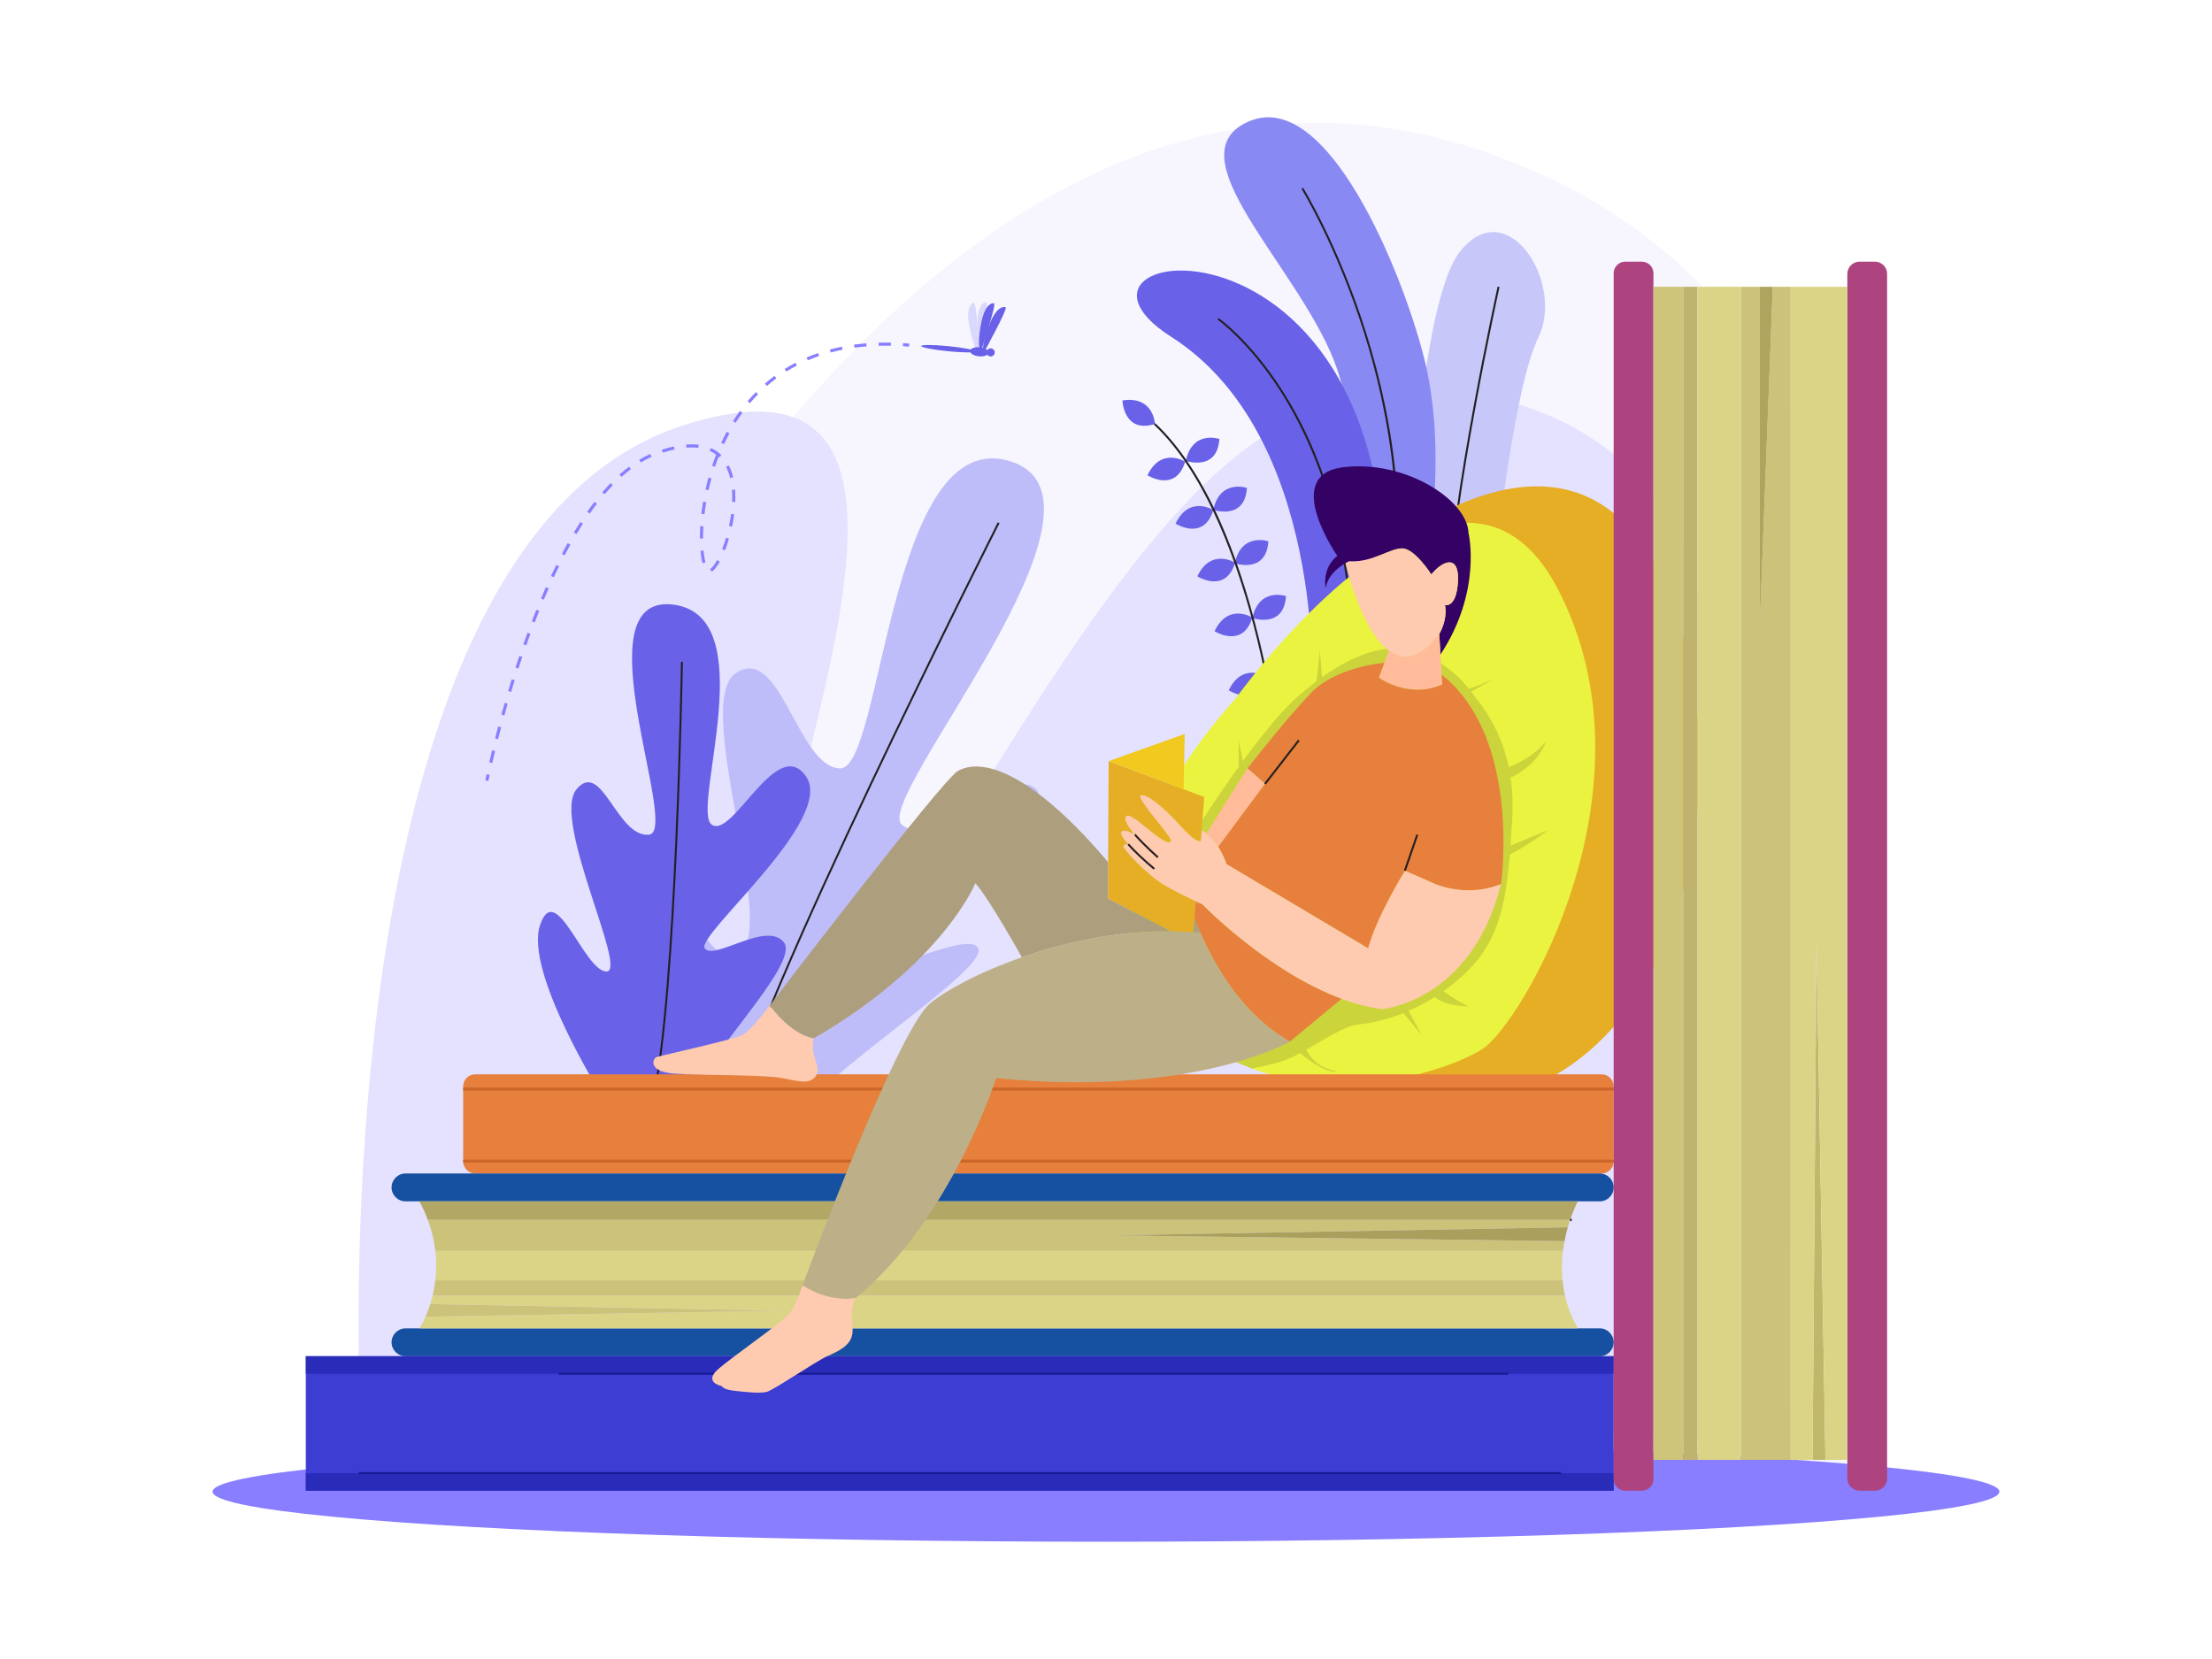 <?xml version="1.0" encoding="utf-8"?>
<!-- Generator: Adobe Illustrator 25.2.3, SVG Export Plug-In . SVG Version: 6.00 Build 0)  -->
<svg version="1.1" xmlns="http://www.w3.org/2000/svg" xmlns:xlink="http://www.w3.org/1999/xlink" x="0px" y="0px"
	 viewBox="0 0 2666.67 2000" style="enable-background:new 0 0 2666.67 2000;" xml:space="preserve">
<style type="text/css">
	.st0{opacity:0;fill:#FFFFFF;}
	.st1{fill:#F7F6FF;}
	.st2{fill:#887EFF;}
	.st3{fill:#E4E2FE;}
	.st4{fill:#6962E8;}
	.st5{fill:#231F20;}
	.st6{fill:#C7C8F9;}
	.st7{fill:#8989F4;}
	.st8{fill:#BEBDF9;}
	.st9{fill:#E5AE25;}
	.st10{fill:#EAF33F;}
	.st11{opacity:0.15;}
	.st12{fill:#E6803C;}
	.st13{fill:#CC6529;}
	.st14{fill:#1650A0;}
	.st15{fill:#B2A764;}
	.st16{fill:#CCC279;}
	.st17{fill:#DBD487;}
	.st18{fill:#AA9F5C;}
	.st19{fill:#3B3DD3;}
	.st20{fill:#292BB9;}
	.st21{fill:#151993;}
	.st22{fill:#AD447F;}
	.st23{fill:#C1B76B;}
	.st24{fill:#CEC47A;}
	.st25{fill:#BFB36F;}
	.st26{fill:#AFA35D;}
	.st27{fill:#DAD8FD;}
	.st28{fill:#340265;}
	.st29{fill:#FECAB0;}
	.st30{fill:#FFBB9A;}
	.st31{fill:#F2C91F;}
	.st32{fill:#AD9F7D;}
	.st33{fill:#BDB088;}
</style>
<g id="BACKGROUND">
	<rect x="0" class="st0" width="2666.67" height="2000"/>
</g>
<g id="OBJECTS">
	<g>
		<g>
			<g>
				<path class="st1" d="M540.39,1216.55c0,0,489.77-1314.78,1266.23-1027.62s292.16,1489.97,292.16,1489.97l176.22,55.88v62.34
					H464.87L540.39,1216.55z"/>
			</g>
			<g>
				<ellipse class="st2" cx="1333.33" cy="1798.29" rx="1077.09" ry="60.32"/>
			</g>
			<g>
				<path class="st3" d="M432.51,1656.12c2.4-10.05-40.76-1002.47,389.6-1142.8s14.67,624.67,123.02,703.23
					s368.26-631.95,638.68-720.38s468.13,88.5,465.3,257.17c-2.84,168.67,0,981.43,0,981.43L432.51,1656.12z"/>
			</g>
			<g>
				<g>
					<path class="st4" d="M1392.33,511.14c0,0-1.23-34.23-39.19-28.4C1353.14,482.73,1354.42,522.98,1392.33,511.14z"/>
				</g>
				<g>
					<path class="st4" d="M1428.81,556.54c0,0-29-18.22-45.52,16.44C1383.29,572.98,1417.3,594.55,1428.81,556.54z"/>
				</g>
				<g>
					<path class="st4" d="M1470.02,529.16c0,0-32.41-11.07-40.52,26.47C1429.51,555.63,1467.56,568.79,1470.02,529.16z"/>
				</g>
				<g>
					<path class="st4" d="M1503.2,588.2c0,0-32.41-11.07-40.52,26.47C1462.68,614.67,1500.74,627.83,1503.2,588.2z"/>
				</g>
				<g>
					<path class="st4" d="M1529.06,652.57c0,0-32.41-11.07-40.52,26.47C1488.54,679.04,1526.6,692.2,1529.06,652.57z"/>
				</g>
				<g>
					<path class="st4" d="M1550.33,718.63c0,0-32.41-11.07-40.52,26.47C1509.81,745.1,1547.86,758.26,1550.33,718.63z"/>
				</g>
				<g>
					<path class="st4" d="M1567.81,789.66c0,0-32.41-11.07-40.52,26.47C1527.29,816.13,1565.34,829.3,1567.81,789.66z"/>
				</g>
				<g>
					<path class="st4" d="M1462.7,614.84c0,0-29-18.22-45.52,16.44C1417.18,631.28,1451.18,652.85,1462.7,614.84z"/>
				</g>
				<g>
					<path class="st4" d="M1488.95,678.36c0,0-29-18.22-45.52,16.44C1443.43,694.81,1477.43,716.37,1488.95,678.36z"/>
				</g>
				<g>
					<path class="st4" d="M1509.74,744.47c0,0-29-18.22-45.52,16.44C1464.22,760.92,1498.23,782.48,1509.74,744.47z"/>
				</g>
				<g>
					<path class="st4" d="M1526.81,815.8c0,0-29-18.22-45.52,16.44C1481.29,832.24,1515.3,853.81,1526.81,815.8z"/>
				</g>
				<g>
					<path class="st5" d="M1544.43,937.94c-0.07-0.77-6.93-77.79-29.2-168.41c-20.54-83.55-58.75-196.07-124.16-257.66l1.61-1.71
						c29.09,27.39,55.29,66.93,77.88,117.53c18.05,40.43,33.85,87.97,46.96,141.31c22.31,90.79,29.19,167.97,29.25,168.73
						L1544.43,937.94z"/>
				</g>
			</g>
			<g>
				<g>
					<path class="st6" d="M1697.05,728.37c0,0,7.63-358.38,64.25-426.71c56.62-68.33,125.63,39.56,92.92,106.09
						c-32.71,66.53-57.38,320.62-57.38,320.62H1697.05z"/>
				</g>
				<g>
					<path class="st5" d="M1747.17,728.41l-2.35-0.07c3.56-124,60.08-380.3,60.65-382.87l2.29,0.51
						C1807.2,348.55,1750.73,604.63,1747.17,728.41z"/>
				</g>
			</g>
			<g>
				<g>
					<path class="st7" d="M1629.34,789.44c0,0,24.91-236.98-20.81-353.86c-45.72-116.88-196.59-249.94-102.28-289.5
						c94.32-39.56,184.09,181.61,210.23,284.11s14.13,231.74-20.32,366.71L1629.34,789.44z"/>
				</g>
				<g>
					<path class="st5" d="M1668.71,793.97l-2.28-0.55c36.4-151.89,7.98-297.63-22.27-393.14c-32.79-103.53-74.74-172-75.16-172.68
						l2-1.23c0.42,0.68,42.5,69.35,75.38,173.14c19.31,60.96,31.73,121.94,36.9,181.25
						C1689.74,654.92,1684.84,726.65,1668.71,793.97z"/>
				</g>
			</g>
			<g>
				<g>
					<path class="st4" d="M1581.69,834.2c0,0,16.43-309.57-169.89-428.24s323.86-186.82,250.38,410.97L1581.69,834.2z"/>
				</g>
				<g>
					<path class="st5" d="M1631.75,823.73l-2.35-0.06c3.97-165.6-40.18-275.97-77.91-339.39c-40.88-68.71-83.25-98.65-83.67-98.95
						l1.34-1.93c0.43,0.3,43.13,30.46,84.27,99.55c24.14,40.55,43.05,86.39,56.21,136.26
						C1626.07,681.53,1633.51,750.34,1631.75,823.73z"/>
				</g>
			</g>
			<g>
				<g>
					<path class="st8" d="M812.62,1331.56c0,0-86.42-271.79-34.87-303.5c51.55-31.71,50.73,135.52,108.98,121.73
						c58.25-13.79-54.05-300.89,0-338.05c54.05-37.16,74.43,112.92,125.98,114.6c51.55,1.68,58.74-417.89,206.19-369.94
						c147.45,47.95-166.63,406.38-131.86,437.55c34.76,31.17,128.76-73.79,162.14-42.49c33.38,31.3-254,193.18-239.24,219.73
						c14.76,26.55,156.94-54.31,169.4-27.9c12.46,26.41-203.12,160.47-211.85,200.96L812.62,1331.56z"/>
				</g>
				<g>
					<path class="st5" d="M887.89,1337.79l-2.32-0.33c15.32-109.57,314.28-701.81,317.3-707.78l2.1,1.06
						C1201.94,636.71,903.16,1228.6,887.89,1337.79z"/>
				</g>
			</g>
			<g>
				<g>
					<path class="st4" d="M726.89,1323.01c0,0-94.79-150.62-75.91-207.47c18.88-56.85,53.05,54.88,80.02,55.66
						s-66.53-183.1-35.96-219.73c30.57-36.63,48.55,58.19,87.21,54.83c38.66-3.35-83.61-289.26,27.87-277.57
						c111.48,11.69,22.48,246.35,47.65,265.23c25.17,18.88,79.12-109.69,114.18-57.54c35.06,52.15-133.96,191.7-122.27,206.88
						c11.69,15.19,74.2-33.69,95.3-7.29c21.1,26.4-107.89,150.14-106.09,187.01H726.89z"/>
				</g>
				<g>
					<path class="st5" d="M788.86,1323.26l-2.29-0.51c27.6-123.72,34.29-520.89,34.36-524.89l2.35,0.04
						C823.21,801.9,816.52,1199.31,788.86,1323.26z"/>
				</g>
			</g>
			<g>
				<g>
					<path class="st9" d="M1650.18,677.29c0,0,252.29-227.27,360.84,36.64c108.55,263.91-10.87,731.21-411.12,592.41"/>
				</g>
				<g>
					<path class="st10" d="M1787.65,1264.31c-35.64,23.45-161.29,67.63-278.5,23.83c-16.12-6.02-32.08-13.71-47.62-23.35
						c-19.91-12.35-39.13-27.88-57.13-47.19c-22.43-24.06-35.01-50.52-40.41-77.92c-8.42-42.61,0.55-87.48,16.87-129.03
						c35.99-91.66,107.78-167.28,107.78-167.28s265.49-372.34,389.65-132.83C2002.45,950.08,1834.48,1233.51,1787.65,1264.31z"/>
				</g>
				<g class="st11">
					<g>
						<path class="st5" d="M1808.59,799.37c3.61-1.77,6.98-3.62,9.78-5.49L1808.59,799.37z"/>
					</g>
					<g>
						<path class="st5" d="M1760.39,1178.95c-6.74,5.88-13.44,11.13-20.06,15.83c16.27,12.5,30.26,18.48,30.26,18.48
							c-24.02-0.4-35.59-6.73-40.87-11.34c-10.99,6.97-21.62,12.48-31.65,16.82l16.53,30.06l-22.61-27.51
							c-23.95,9.55-43.79,12.59-55.36,13.86c-14.93,1.63-39.47,17.6-61.74,30.22c4.82,10.19,15.17,22.68,37.27,26.2
							c0,0-9.51,6.15-44.99-21.91c-7.01,3.77-13.63,6.98-19.45,9c-9.14,3.19-23.65,6.5-38.58,9.47
							c-16.12-6.02-32.08-13.71-47.62-23.35c-19.91-12.35-39.13-27.88-57.13-47.19c-22.43-24.06-35.01-50.52-40.41-77.92
							c-0.47-32.9,7.69-66.32,20.06-97.84c30.07-23.16,62.06-47.9,62.06-47.9s20.93-32.95,47.29-69.52
							c-0.18-13.84-0.05-31.46-0.05-31.46l4.91,24.77c20.88-28.58,44.46-58.28,63.55-75.46c7.96-7.17,16.35-14.19,25.05-20.79
							c2.25-12.08,4.28-37.09,4.28-37.09l2.57,32.06c39.2-28.04,84.04-45.94,124.76-27.61c0,0,31.14,15.07,49.59,38.31
							c0.82,1.03,1.69,2.11,2.59,3.23c6.8-2.25,19.98-6.89,30.89-12.24l-28.05,15.76c14.34,17.78,35.93,45.79,45.34,90.89
							c12.02-4.62,31.53-14.19,45-31.14c-0.22,0.81-7.98,27.11-42.75,43.89c2.18,15,3.03,31.72,1.94,50.36
							c-0.65,11.06-1.29,21.56-2.02,31.56c10.59-4.4,33.75-13.99,44.96-18.59c-0.74,0.56-24.37,18.8-45.79,29.33
							C1814.63,1097.42,1803.83,1141.02,1760.39,1178.95z"/>
					</g>
				</g>
			</g>
			<g>
				<g>
					<path class="st12" d="M1930.8,1295.12H572.92c-8.03,0-14.54,6.51-14.54,14.54v90.5c0,8.03,6.51,14.54,14.54,14.54H1930.8
						c8.03,0,14.54-6.51,14.54-14.54v-90.5C1945.34,1301.63,1938.83,1295.12,1930.8,1295.12z"/>
				</g>
				<g>
					<rect x="558.38" y="1311.16" class="st13" width="1386.97" height="3.52"/>
				</g>
				<g>
					<rect x="558.38" y="1398.02" class="st13" width="1386.97" height="3.52"/>
				</g>
			</g>
			<g>
				<g>
					<path class="st14" d="M1945.34,1431.49c0,4.64-1.88,8.83-4.92,11.87c-3.04,3.04-7.23,4.92-11.87,4.92H488.84
						c-9.26,0-16.77-7.51-16.77-16.79c0-4.64,1.88-8.83,4.92-11.87c3.03-3.04,7.23-4.92,11.86-4.92h1439.72
						C1937.83,1414.71,1945.34,1422.22,1945.34,1431.49z"/>
				</g>
				<g>
					<path class="st14" d="M1945.34,1618.2c0,4.64-1.88,8.83-4.92,11.87c-3.04,3.04-7.23,4.92-11.87,4.92H488.84
						c-9.26,0-16.77-7.51-16.77-16.79c0-4.62,1.88-8.83,4.92-11.86c3.03-3.04,7.23-4.92,11.86-4.92h1439.72
						C1937.83,1601.42,1945.34,1608.94,1945.34,1618.2z"/>
				</g>
				<g>
					<path class="st15" d="M1902.18,1448.28c0,0-4.62,8.42-9.34,22.37H515.76c-2.71-7.29-6.06-14.77-10.13-22.37H1902.18z"/>
				</g>
				<g>
					<path class="st16" d="M1890.07,1479.58l-551.9,9.77l547.95,6.9c-0.72,3.78-1.34,7.72-1.84,11.81H524.84
						c-1.37-11.77-4.21-24.31-9.09-37.41h1377.08C1891.91,1473.42,1890.98,1476.4,1890.07,1479.58z"/>
				</g>
				<g>
					<path class="st16" d="M1886.74,1562.23H521.48c1.4-5.73,2.57-11.98,3.36-18.7h1358.88
						C1884.31,1549.65,1885.28,1555.89,1886.74,1562.23z"/>
				</g>
				<g>
					<path class="st17" d="M1883.72,1543.53H524.84c1.26-10.73,1.49-22.64,0-35.47h1359.43
						C1882.93,1519.03,1882.51,1531.01,1883.72,1543.53z"/>
				</g>
				<g>
					<path class="st17" d="M1902.18,1601.42H505.63c0,0,3.37-5.04,7.36-14.09l427.8-7.2l-422.07-8.03c0.97-3.09,1.91-6.39,2.77-9.88
						h1365.25C1889.7,1575.12,1894.61,1588.34,1902.18,1601.42z"/>
				</g>
				<g>
					<rect x="1892.84" y="1469.23" class="st5" width="1.87" height="2.85"/>
				</g>
				<g>
					<polygon class="st5" points="1883.73,1544.96 1883.72,1544.96 1883.72,1542.11 					"/>
				</g>
				<g>
					<polygon class="st5" points="1886.75,1563.66 1886.74,1563.66 1886.74,1560.81 					"/>
				</g>
				<g>
					<path class="st16" d="M940.78,1580.14l-427.8,7.2c1.87-4.23,3.87-9.33,5.73-15.22L940.78,1580.14z"/>
				</g>
				<g>
					<path class="st18" d="M1890.07,1479.58c-1.46,5.08-2.82,10.67-3.96,16.67l-547.95-6.9L1890.07,1479.58z"/>
				</g>
			</g>
			<g>
				<g>
					<rect x="368.67" y="1634.98" class="st19" width="1576.67" height="162.13"/>
				</g>
				<g>
					<rect x="368.67" y="1634.98" class="st20" width="1576.67" height="21.14"/>
				</g>
				<g>
					<rect x="368.67" y="1775.98" class="st20" width="1576.67" height="21.14"/>
				</g>
				<g>
					<rect x="673.46" y="1654.95" class="st21" width="1144.81" height="2.35"/>
				</g>
				<g>
					<rect x="432.51" y="1774.8" class="st21" width="1449.3" height="2.35"/>
				</g>
			</g>
			<g>
				<g>
					<path class="st22" d="M1993.29,329.38v1453.8c0,7.7-6.24,13.93-13.93,13.93h-20.08c-7.7,0-13.93-6.24-13.93-13.93V329.38
						c0-7.7,6.24-13.93,13.93-13.93h20.08C1987.06,315.45,1993.29,321.69,1993.29,329.38z"/>
				</g>
				<g>
					<path class="st22" d="M2275,330.13v1452.3c0,8.11-6.57,14.68-14.68,14.68h-18.58c-8.11,0-14.68-6.57-14.68-14.68V330.13
						c0-8.11,6.57-14.68,14.68-14.68h18.58C2268.43,315.45,2275,322.02,2275,330.13z"/>
				</g>
				<g>
					<path class="st23" d="M2200.68,1759.95h-15.59c0-7.2,4.8-622.76,4.8-622.76L2200.68,1759.95z"/>
				</g>
				<g>
					<rect x="1993.29" y="345.72" class="st24" width="35.96" height="1414.23"/>
				</g>
				<g>
					<rect x="2029.26" y="345.72" class="st25" width="17.01" height="1414.23"/>
				</g>
				<g>
					<rect x="2046.27" y="345.72" class="st17" width="52.52" height="1414.23"/>
				</g>
				<g>
					<polygon class="st16" points="2158.72,345.72 2158.72,1759.95 2098.78,1759.95 2098.78,345.72 2121.55,345.72 2121.55,751.3 
						2137.14,345.72 					"/>
				</g>
				<g>
					<polygon class="st26" points="2137.14,345.72 2121.55,751.3 2121.55,345.72 					"/>
				</g>
				<g>
					<path class="st17" d="M2227.05,345.72v1414.23h-26.38l-10.79-622.76c0,0-4.8,615.57-4.8,622.76h-26.38V345.72H2227.05z"/>
				</g>
			</g>
			<g>
				<g>
					<g>
						<g>
							<path class="st2" d="M588.73,941.47l-3.66-0.72c0,0,0.51-2.58,1.53-7.32l3.64,0.78C589.23,938.9,588.73,941.46,588.73,941.47
								z"/>
						</g>
					</g>
					<g>
						<g>
							<path class="st2" d="M593.45,919.83l-3.63-0.84c1.09-4.72,2.24-9.57,3.42-14.43l3.62,0.88
								C595.68,910.29,594.54,915.13,593.45,919.83z M600.43,891.09l-3.61-0.92c1.16-4.55,2.4-9.34,3.73-14.34l3.6,0.96
								C602.82,881.78,601.58,886.56,600.43,891.09z M608.01,862.53l-3.59-0.99c1.28-4.62,2.62-9.38,4.02-14.25l3.58,1.03
								C610.62,853.18,609.28,857.92,608.01,862.53z M616.19,834.14l-3.57-1.07c1.39-4.64,2.83-9.37,4.33-14.16l3.56,1.11
								C619.01,824.8,617.57,829.52,616.19,834.14z M624.98,805.95l-3.54-1.15c1.53-4.72,3.1-9.45,4.66-14.06l3.53,1.19
								C628.07,796.53,626.51,801.24,624.98,805.95z M634.44,777.98l-3.51-1.24c1.65-4.67,3.33-9.36,5.02-13.93l3.5,1.29
								C637.76,768.66,636.08,773.33,634.44,777.98z M644.63,750.28l-3.48-1.34c1.79-4.65,3.61-9.29,5.42-13.79l3.46,1.39
								C648.23,741.02,646.42,745.64,644.63,750.28z M655.64,722.92l-3.43-1.45c1.93-4.58,3.91-9.16,5.88-13.61l3.41,1.51
								C659.53,713.8,657.56,718.36,655.64,722.92z M667.6,695.94l-3.38-1.58c2.12-4.53,4.27-9.03,6.41-13.36l3.34,1.65
								C671.85,686.97,669.7,691.44,667.6,695.94z M858.14,689.22l-2.04-3.12c2.45-1.6,5.44-5.47,8.42-10.87l3.26,1.8
								C864.42,683.13,861.18,687.23,858.14,689.22z M846.86,678.98c-1.07-4.08-1.87-9.09-2.4-14.87l3.71-0.33
								c0.5,5.58,1.27,10.38,2.29,14.26L846.86,678.98z M680.65,669.52l-3.3-1.73c2.33-4.45,4.7-8.84,7.05-13.05l3.25,1.82
								C685.32,660.74,682.96,665.1,680.65,669.52z M874.06,663.4l-3.47-1.36c1.7-4.35,3.29-9,4.71-13.83l3.57,1.05
								C877.42,654.19,875.8,658.95,874.06,663.4z M843.81,649.2l0-0.87c0-4.52,0.15-9.24,0.43-14.03l3.72,0.22
								c-0.28,4.72-0.43,9.36-0.43,13.81l0,0.85L843.81,649.2z M695.02,643.81l-3.2-1.91c2.58-4.32,5.21-8.56,7.82-12.61l3.13,2.02
								C700.18,635.32,697.57,639.53,695.02,643.81z M882.54,634.8l-3.64-0.78c1.03-4.83,1.87-9.67,2.49-14.41l3.69,0.49
								C884.45,624.94,883.59,629.88,882.54,634.8z M849.25,619.9l-3.7-0.43c0.57-4.87,1.27-9.83,2.1-14.73l3.67,0.62
								C850.51,610.21,849.81,615.1,849.25,619.9z M710.97,619.1l-3.05-2.14c2.89-4.13,5.85-8.16,8.79-11.98l2.95,2.27
								C716.76,611.03,713.83,615.01,710.97,619.1z M886.37,605.22l-3.72-0.14c0.07-1.78,0.1-3.56,0.1-5.29
								c0-3.17-0.12-6.29-0.35-9.25l3.71-0.29c0.24,3.06,0.36,6.27,0.36,9.54C886.48,601.57,886.45,603.4,886.37,605.22z
								 M728.9,595.85l-2.83-2.42c3.3-3.86,6.66-7.56,10-11.02l2.68,2.59C735.46,588.4,732.15,592.05,728.9,595.85z M854.15,590.95
								l-3.64-0.81c1.07-4.83,2.28-9.69,3.6-14.43l3.59,0.99C856.4,581.39,855.2,586.18,854.15,590.95z M880.2,576.25
								c-1.2-4.94-2.83-9.47-4.86-13.45l3.32-1.69c2.15,4.24,3.89,9.04,5.16,14.26L880.2,576.25z M749.27,574.86l-2.48-2.78
								c3.8-3.4,7.67-6.58,11.52-9.47l2.23,2.98C756.78,568.41,752.99,571.53,749.27,574.86z M861.98,562.67l-3.53-1.18
								c1.51-4.52,3.15-9.01,4.87-13.38c-2.39-1.81-5-3.34-7.8-4.58l1.5-3.41c4.77,2.11,9.05,5,12.7,8.59l-2.61,2.66
								c-0.25-0.25-0.51-0.5-0.77-0.74C864.8,554.57,863.34,558.61,861.98,562.67z M772.6,557.46l-1.92-3.19
								c4.37-2.62,8.82-4.95,13.25-6.92l1.52,3.4C781.16,552.66,776.84,554.92,772.6,557.46z M799.07,545.67l-1.13-3.55
								c4.98-1.59,9.83-2.9,14.42-3.9l0.79,3.64C808.68,542.84,803.95,544.12,799.07,545.67z M841.84,539.89
								c-4.43-0.54-9.26-0.61-14.36-0.21l-0.29-3.71c5.35-0.42,10.43-0.35,15.1,0.22L841.84,539.89z M872.82,535.42l-3.38-1.57
								c2.11-4.52,4.36-8.99,6.69-13.29l3.27,1.78C877.11,526.57,874.89,530.97,872.82,535.42z M886.8,509.7l-3.15-1.99
								c2.66-4.22,5.47-8.36,8.36-12.32l3.01,2.2C892.18,501.48,889.42,505.55,886.8,509.7z M904.05,486.09l-2.84-2.41
								c3.21-3.8,6.59-7.5,10.04-11l2.66,2.61C910.52,478.73,907.21,482.37,904.05,486.09z M924.54,465.29l-2.45-2.81
								c3.74-3.25,7.64-6.39,11.61-9.33l2.22,2.99C932.03,459.02,928.2,462.1,924.54,465.29z M947.98,447.92l-1.97-3.16
								c4.18-2.61,8.52-5.1,12.92-7.39l1.72,3.3C956.33,442.93,952.07,445.36,947.98,447.92z M973.84,434.43l-1.47-3.42
								c4.51-1.93,9.18-3.73,13.88-5.35l1.21,3.52C982.85,430.77,978.26,432.54,973.84,434.43z M1001.44,424.92l-0.96-3.6
								c4.71-1.26,9.58-2.4,14.47-3.37l0.73,3.65C1010.87,422.56,1006.08,423.68,1001.44,424.92z M1030.1,419.18l-0.51-3.69
								c4.82-0.66,9.78-1.2,14.76-1.59l0.3,3.71C1039.75,418,1034.85,418.53,1030.1,419.18z M1059.29,416.83l-0.1-3.72
								c4.87-0.14,9.82-0.16,14.85-0.06l-0.07,3.72C1069,416.67,1064.1,416.69,1059.29,416.83z"/>
						</g>
					</g>
					<g>
						<g>
							<path class="st2" d="M1095.85,417.91c-2.49-0.21-4.95-0.39-7.39-0.54l0.23-3.72c2.47,0.16,4.96,0.34,7.47,0.55
								L1095.85,417.91z"/>
						</g>
					</g>
				</g>
				<g>
					<g>
						<g>
							<g>
								<path class="st27" d="M1184.41,424.35c0,0,7.95-60,4.39-60.01c-3.56-0.01-8.94,4.3-10.23,18.63
									S1179.55,423.07,1184.41,424.35z"/>
							</g>
						</g>
					</g>
					<g>
						<g>
							<g>
								<path class="st27" d="M1180.57,424.8c0,0-3-60.45-6.5-59.81c-3.5,0.63-8.02,5.84-6.7,20.17
									C1168.68,399.49,1175.55,424.42,1180.57,424.8z"/>
							</g>
						</g>
					</g>
					<g>
						<g>
							<g>
								<path class="st4" d="M1175.83,423.62c-0.17,1.69-14.92,1.6-32.95-0.2c-18.03-1.8-32.51-4.62-32.34-6.31s14.92-1.6,32.95,0.2
									C1161.52,419.11,1176,421.94,1175.83,423.62z"/>
							</g>
						</g>
					</g>
					<g>
						<g>
							<g>
								<path class="st4" d="M1191.82,425.22c-0.3,3.02-5.54,4.97-11.7,4.36s-10.91-3.56-10.61-6.58c0.3-3.02,5.54-4.97,11.7-4.36
									C1187.37,419.25,1192.12,422.2,1191.82,425.22z"/>
							</g>
						</g>
					</g>
					<g>
						<g>
							<g>
								<path class="st4" d="M1199.18,425.34c-0.27,2.69-2.66,4.65-5.35,4.38s-4.65-2.66-4.38-5.35c0.27-2.69,2.66-4.65,5.35-4.38
									C1197.49,420.26,1199.45,422.65,1199.18,425.34z"/>
							</g>
						</g>
					</g>
					<g>
						<g>
							<g>
								<path class="st4" d="M1186.23,424.66c0,0,29.34-52.93,26.04-54.24c-3.31-1.31-9.9,0.73-16.34,13.6
									C1189.49,396.88,1182.16,421.69,1186.23,424.66z"/>
							</g>
						</g>
					</g>
					<g>
						<g>
							<g>
								<path class="st4" d="M1182.48,423.68c0,0,19.32-57.35,15.83-58.05c-3.49-0.69-9.6,2.51-13.62,16.32
									C1180.68,395.76,1177.95,421.49,1182.48,423.68z"/>
							</g>
						</g>
					</g>
				</g>
			</g>
		</g>
		<g>
			<g>
				<path class="st28" d="M1736.58,789.03l-1.5-24.8c0,0,10.34-16.48,6.92-34.83c0,0,13.94,4.13,15.64-28.63
					c1.68-32.76-18.16-25.32-32.12-8.27c0,0-19.76-31-34.84-31.36c-15.09-0.36-35.8,17.25-64.31,15.57c0,0-1.73,0.73-4.35,2.23
					c-7.22,4.11-21.17,13.98-23.91,30.02c0,0-5.06-23.74,14.07-38.84c0,0-67.94-97.29,6.49-106.76
					c74.44-9.47,150.22,38.99,151.7,79.17C1770.35,642.55,1787.2,711.99,1736.58,789.03z"/>
			</g>
			<g>
				<path class="st29" d="M1742,729.41c3.42,18.35-6.92,34.83-6.92,34.83c-23.71,31.56-44.13,32.77-60.84,20.31
					c-33.64-25.09-52.23-105.58-52.23-105.58c2.62-1.5,4.35-2.23,4.35-2.23c28.52,1.67,49.22-15.93,64.31-15.57
					c15.08,0.36,34.84,31.36,34.84,31.36c13.96-17.06,33.8-24.5,32.12,8.27C1755.94,733.54,1742,729.41,1742,729.41z"/>
			</g>
			<g>
				<path class="st30" d="M1738.78,825.28c-41.33,17.87-76.6-8.36-76.6-8.36l6.68-17.95l5.37-14.43
					c16.72,12.46,37.13,11.25,60.84-20.31l1.5,24.8l1.47,24.29c0,0,0.01,0,0.01,0.01L1738.78,825.28z"/>
			</g>
			<g>
				<path class="st12" d="M1809.53,1065.83c-46.9,18.68-86.71-3.4-86.71-3.4l-29.06-12.66c0,0-34.12,55.03-44.36,93.52
					l-170.68-101.48c0,0-3.4-10.32-10.23-21.04l56.5-76.05l-21.17-18.38c0,0,48.04-61.71,77.86-92.14
					c29.53-30.15,86.11-35.13,87.17-35.23l-6.68,17.95c0,0,35.27,26.24,76.6,8.36l-0.72-11.95
					C1834.77,890.03,1809.53,1065.83,1809.53,1065.83z"/>
			</g>
			<g>
				<polygon class="st5" points="1668.78,799.55 1668.77,799.55 1668.95,798.39 				"/>
			</g>
			<g>
				<path class="st29" d="M1809.53,1065.83c-35.59,142.02-143.42,150.72-143.42,150.72c-16.4-2.09-32.83-6.47-48.91-12.4
					c-89.45-32.98-167.87-113.88-167.87-113.88s-3.02-1.34-7.8-3.57c-2.77-1.29-6.13-2.89-9.84-4.7
					c-8.42-4.11-18.65-9.31-27.8-14.63c-20.12-11.67-50.82-44.55-49.49-47.43c1.28-2.82,5.52-2.24,5.7-2.21
					c-6.24-7.1-9.62-12.57-8.2-14.76c3.05-4.68,15.9,2.99,16.46,3.33c-8.57-9.85-14.68-19.36-10.05-22.59
					c7.19-5.03,47.98,40.67,53.39,30.11c1.91-3.72-41.89-51.46-36.58-54.74c5.32-3.27,25.81,11.79,47.03,35.43
					c21.23,23.64,25.35,19.2,25.35,19.2l1.07-12.94c2.07,1.09,4.04,2.41,5.91,3.87c5.67,4.45,10.35,10.35,14.02,16.13
					c6.83,10.72,10.23,21.04,10.23,21.04l170.68,101.48c10.24-38.49,44.36-93.52,44.36-93.52l29.06,12.66
					C1722.82,1062.43,1762.63,1084.51,1809.53,1065.83z"/>
			</g>
			<g>
				<path class="st9" d="M1437.5,1136l-25.7-13.31l-76.12-39.4l0.22-43.88l0.63-121.83l90.31,33.88l24.98,9.37l-3.27,39.93l0.01,0
					l-1.07,12.94c0,0-4.13,4.45-25.35-19.2c-21.22-23.64-41.71-38.7-47.03-35.43c-5.31,3.28,38.49,51.02,36.58,54.74
					c-5.41,10.56-46.21-35.14-53.39-30.11c-4.63,3.24,1.49,12.74,10.05,22.59c-0.56-0.34-13.41-8.01-16.46-3.33
					c-1.42,2.19,1.97,7.66,8.2,14.76c-0.19-0.03-4.42-0.6-5.7,2.21c-1.33,2.88,29.37,35.76,49.49,47.43
					c9.15,5.31,19.38,10.52,27.8,14.63c3.71,1.82,7.07,3.41,9.84,4.7l-1.61,19.77l-1.42,17.36L1437.5,1136z"/>
			</g>
			<g>
				<path class="st5" d="M1395.17,1034.42c-0.16-0.14-15.95-13.92-27.42-27.04l-0.06-0.01l-0.29-0.39l1.9-1.38l-0.95,0.69l0.25-1.14
					l0.39,0.08l0.26,0.3c11.38,13.08,27.29,26.97,27.45,27.11L1395.17,1034.42z"/>
			</g>
			<g>
				<path class="st5" d="M1390.77,1048.32c-12.83-10.74-24.33-21.61-31.55-29.82l1.76-1.55c7.14,8.13,18.55,18.91,31.29,29.58
					L1390.77,1048.32z"/>
			</g>
			<g>
				<path class="st5" d="M1368.26,1006.88l-0.38-0.25l0.5-0.37L1368.26,1006.88z M1368.35,1006.29l0.14-0.56L1368.35,1006.29z"/>
			</g>
			<g>
				<polygon class="st5" points="1360.05,1018.31 1360.04,1018.3 1360.16,1017.14 				"/>
			</g>
			<g>
				<path class="st30" d="M1524.99,944.72l-56.5,76.05c-3.67-5.78-8.35-11.69-14.02-16.13l49.35-78.3L1524.99,944.72z"/>
			</g>
			<g>
				<polygon class="st31" points="1426.85,951.46 1336.53,917.58 1428.26,884.78 				"/>
			</g>
			<g>
				<path class="st32" d="M1447.24,1124.59c-2.91-0.29-5.83-0.54-8.75-0.76l1.42-17.36
					C1442.01,1112.04,1444.44,1118.13,1447.24,1124.59z"/>
			</g>
			<g>
				<path class="st12" d="M1617.19,1204.15l-62.01,51.47l-0.08,0.06c-56.03-31.59-89.67-89.1-107.86-131.08
					c-2.8-6.46-5.24-12.55-7.33-18.12l1.61-19.77c4.78,2.23,7.8,3.57,7.8,3.57S1527.75,1171.17,1617.19,1204.15z"/>
			</g>
			<g>
				<path class="st33" d="M1555.11,1255.68c0,0-116.27,67.43-354.24,44.07c0,0-53.89,170.27-169.27,265.08
					c0,0-30.06,6.88-64.11-15.28c0,0,112.99-305.29,153.34-339.45c18.52-15.68,58.97-37.93,111.03-56.04
					c51.86-18.06,115.26-32.04,179.94-31.36c8.88,0.09,17.79,0.46,26.7,1.14c2.92,0.22,5.84,0.47,8.75,0.76
					C1465.44,1166.57,1499.08,1224.08,1555.11,1255.68z"/>
			</g>
			<g>
				<path class="st32" d="M1411.8,1122.69c-64.69-0.68-128.08,13.29-179.94,31.36c0,0-38.81-69.88-55.99-89.31
					c0,0-39.09,96.93-194.98,187.11c0,0-25.09-2.39-53.02-39.72c0,0,207.92-272.15,226.92-282.73
					c34.02-18.95,97.8,11.26,181.12,110.02l-0.22,43.88L1411.8,1122.69z"/>
			</g>
			<g>
				<path class="st29" d="M984.22,1295.94c-5.94,11.86-21.11,7.86-41.71,3.71c-20.61-4.15-97.06-3.1-129.43-5.34
					c-32.39-2.23-26.43-18.33-21.35-20.02c5.09-1.7,89.55-20.42,101.84-25.92c12.29-5.49,34.28-36.24,34.28-36.24
					c27.92,37.33,53.02,39.72,53.02,39.72C976.36,1274.81,990.16,1284.08,984.22,1295.94z"/>
			</g>
			<g>
				<path class="st29" d="M1027.35,1609.03c-2.51,13.26-16.17,19.78-30.07,25.95c-13.91,6.18-64.63,40.95-73.11,43.06
					c-8.49,2.11-28.44-0.16-40.36-1.57c-11.9-1.42-14.02-5.66-14.02-5.66c-3.56-0.51-19.79-5.56-5.11-19.2
					c14.69-13.63,78.56-57.72,86.62-67.47c8.07-9.74,16.19-34.6,16.19-34.6c34.06,22.16,64.11,15.28,64.11,15.28
					C1022.39,1582.57,1029.86,1595.76,1027.35,1609.03z"/>
			</g>
			<g>
				
					<rect x="1678.3" y="1026.88" transform="matrix(0.327 -0.945 0.945 0.327 173.298 2299.48)" class="st5" width="45.95" height="2.35"/>
			</g>
			<g>
				
					<rect x="1512.1" y="917.22" transform="matrix(0.613 -0.79 0.79 0.613 -127.441 1576.652)" class="st5" width="66.64" height="2.35"/>
			</g>
		</g>
	</g>
</g>
</svg>
